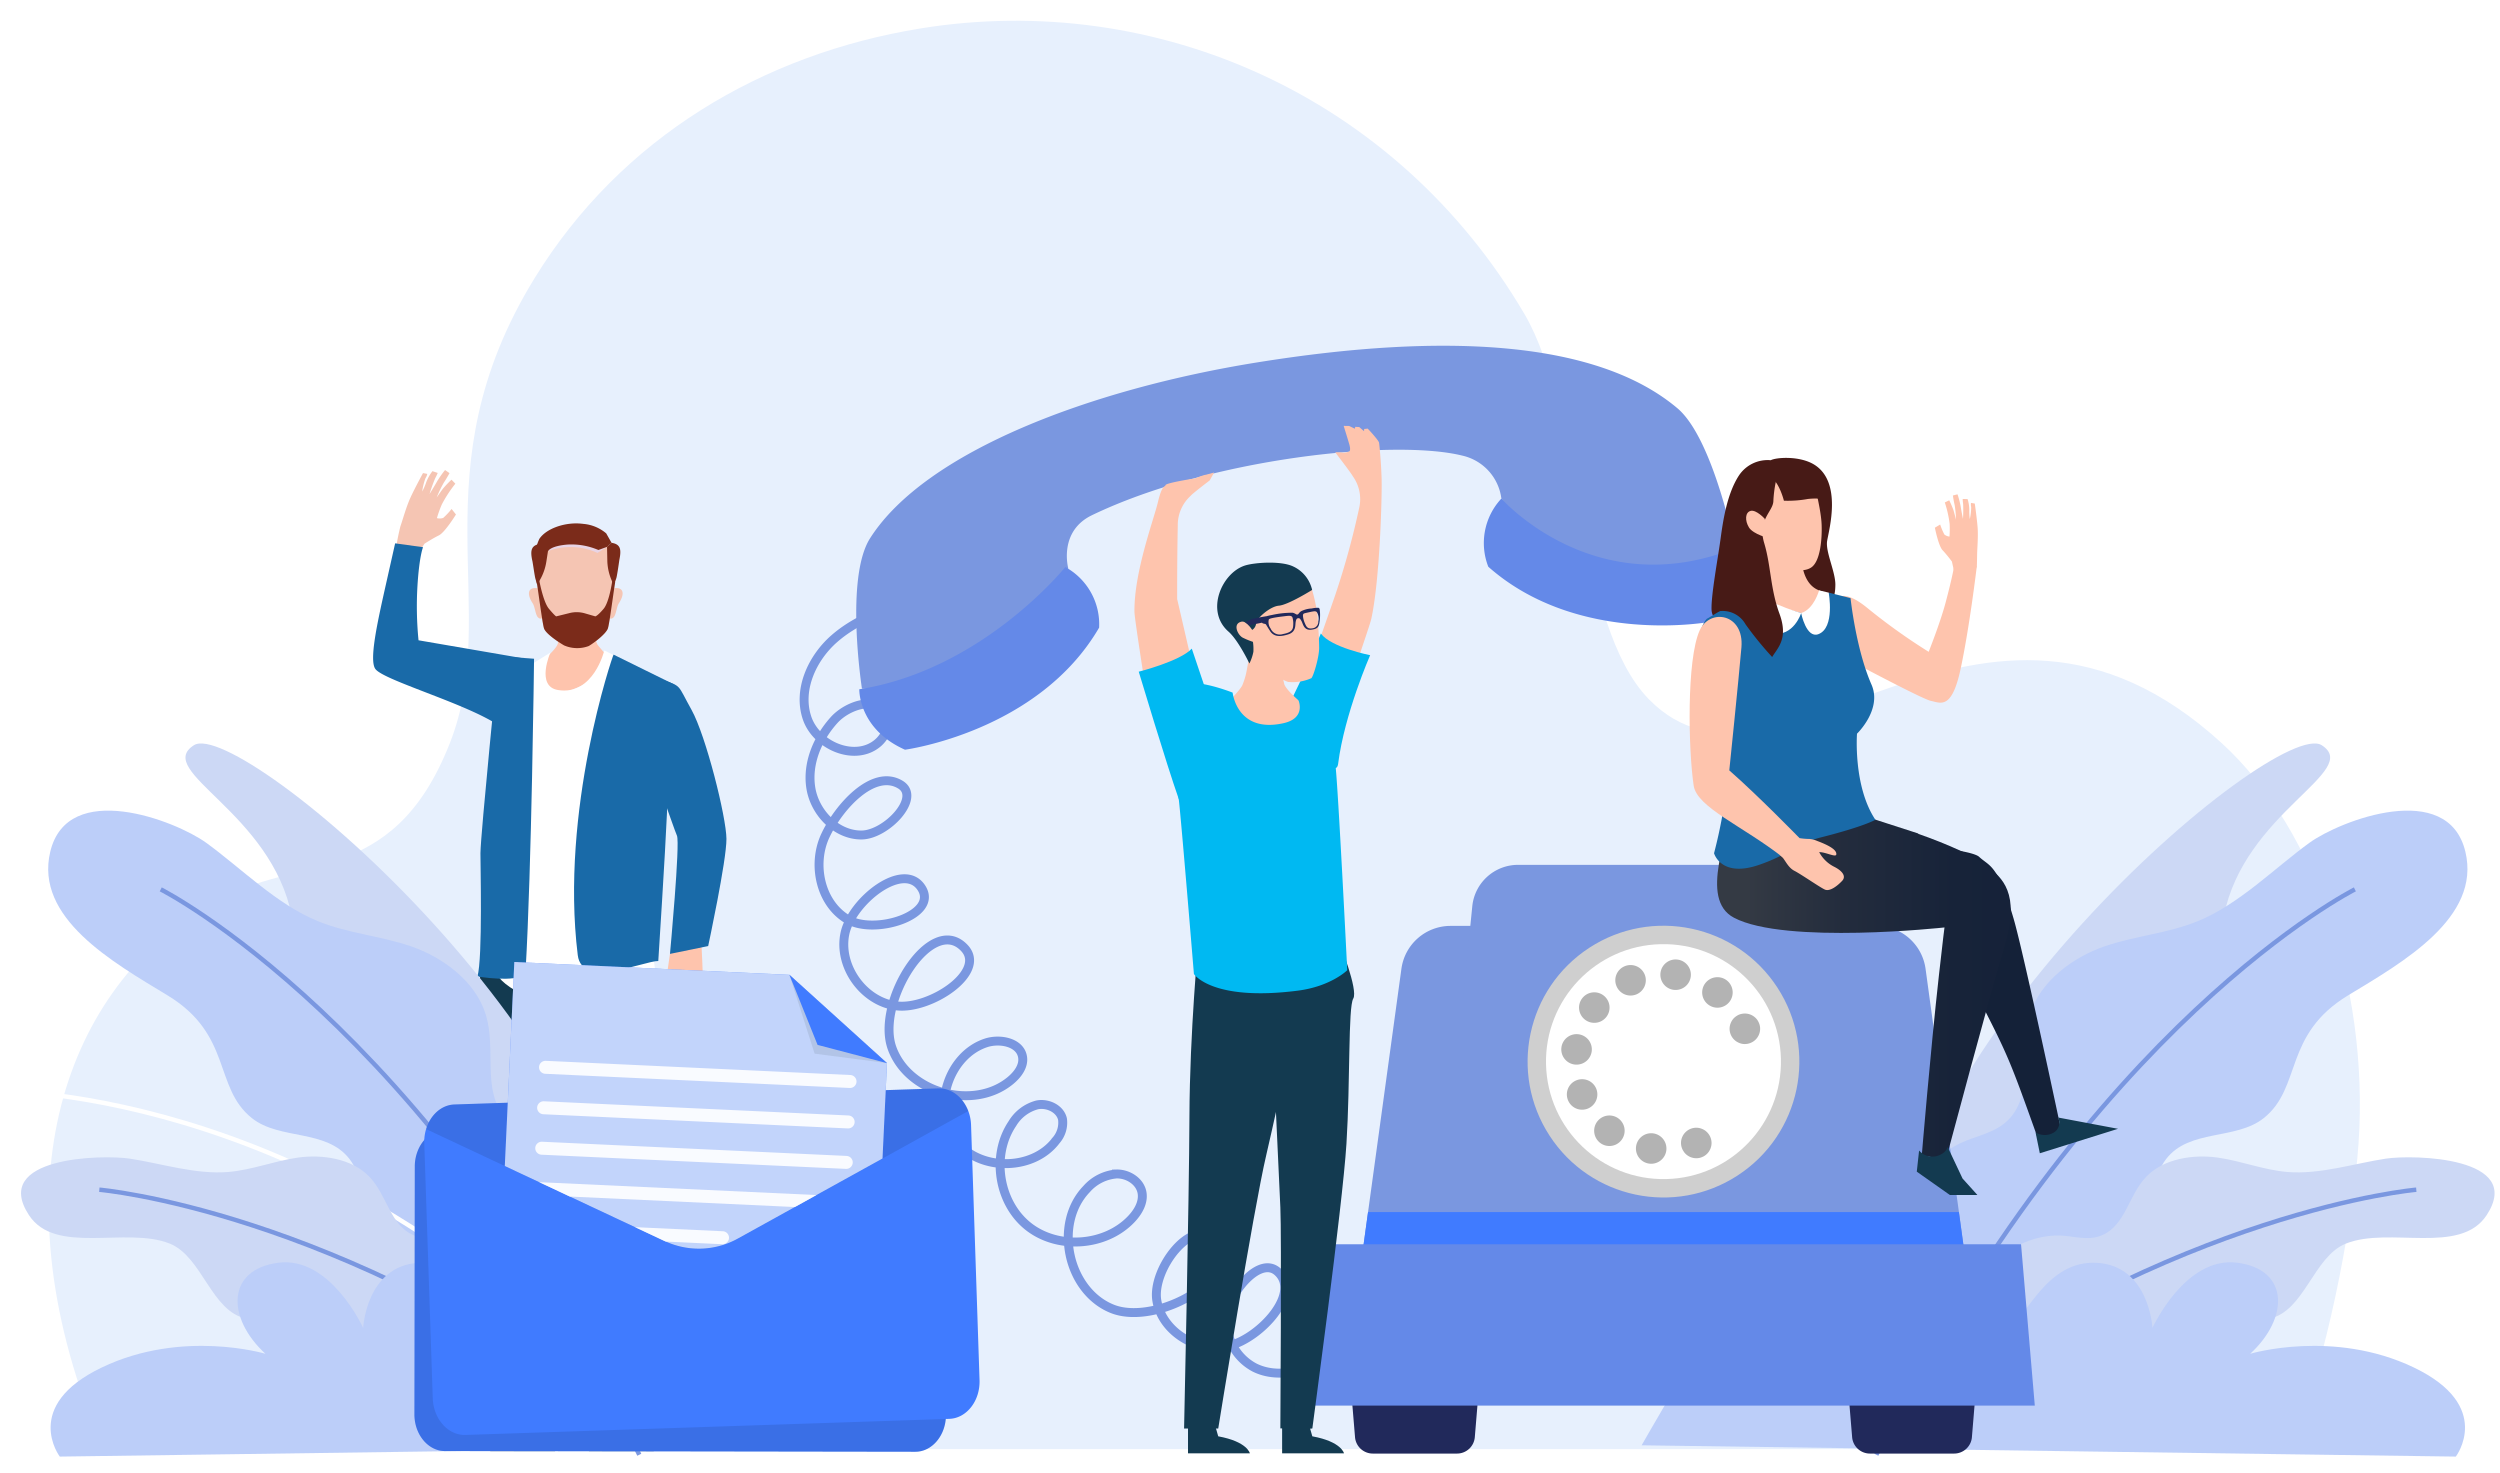 <svg xmlns="http://www.w3.org/2000/svg" xmlns:xlink="http://www.w3.org/1999/xlink" width="560" height="330" viewBox="0 0 560 330">
  <rect x="0" y="0" width="560" height="330" fill="#333333" stroke="none"/>
  <defs>
    <linearGradient id="linear-gradient" x1="-0.692" y1="0.5" x2="0.308" y2="0.5" gradientUnits="objectBoundingBox">
      <stop offset="0" stop-color="#343a44"/>
      <stop offset="0.301" stop-color="#232c3d"/>
      <stop offset="0.639" stop-color="#172339"/>
      <stop offset="1" stop-color="#142138"/>
    </linearGradient>
    <linearGradient id="linear-gradient-2" x1="0.15" y1="0.5" x2="1.15" y2="0.5" xlink:href="#linear-gradient"/>
    <clipPath id="clip-Contact_us">
      <rect width="560" height="330"/>
    </clipPath>
  </defs>
  <g id="Contact_us" data-name="Contact us" clip-path="url(#clip-Contact_us)">
    <rect width="560" height="330" fill="#fff"/>
    <g id="OBJECTS" transform="translate(-93.251 -54)">
      <g id="Group_37" data-name="Group 37">
        <g id="Group_36" data-name="Group 36">
          <path id="Path_1" data-name="Path 1" d="M138.358,257.536C107.59,276.885,91.473,320.487,116.381,378.6H606.436c8.316-21.052,13.3-48.709,14.858-65.17,3.41-35.915-8.8-73.22-30.321-92.915-54.46-49.842-99.739,19.39-128.368-9.878-16.525-16.894-14.959-64.312-27.89-86.323-28.542-48.587-82.283-72.54-135.265-63.943-35.258,5.722-67.059,24.383-86.458,55.95-26.571,43.237-7.23,74.213-18.958,104.1C180.958,253.728,158.914,244.61,138.358,257.536Z" fill="#e7f0fd"/>
          <g id="Group_8" data-name="Group 8">
            <g id="Group_2" data-name="Group 2">
              <path id="Path_2" data-name="Path 2" d="M181.944,181.311c-.069.279,4.477-2.544,4.477-2.544l1.92-2.978s1.879-1.213,3.224-1.867,3.821-4.679,3.821-4.679l-.979-1.229a16.815,16.815,0,0,1-1.876,2,2.4,2.4,0,0,1-1.41.046,25.287,25.287,0,0,1,1.084-3.037,28.3,28.3,0,0,1,3.047-4.674l-.862-.9a24.733,24.733,0,0,0-1.876,1.964c-.5.657-1.451,2.037-1.451,2.037a27.2,27.2,0,0,1,1.6-3.336c.614-.907,1.28-2.135,1.28-2.135l-1-.692a22.5,22.5,0,0,0-1.766,2.516c-.6,1.077-1.711,2.864-1.711,2.864a35.453,35.453,0,0,1,1.263-3.532,12.6,12.6,0,0,0,.574-1.195l-1.182-.4a9.493,9.493,0,0,0-1.4,2.5,13.231,13.231,0,0,1-.9,2.063,14.194,14.194,0,0,1,.74-2.994,2.6,2.6,0,0,0,.4-.958l-.958-.181s-1.841,3.389-2.806,5.49-1.722,4.94-2.268,6.477a59.393,59.393,0,0,0-1.254,6.77Z" fill="#f5c5b3"/>
              <path id="Path_3" data-name="Path 3" d="M210.294,201.437,187,197.425a77.655,77.655,0,0,1-.253-11.938c.411-6.973,1.265-8.914,1.265-8.914l-6.251-.865s-1.234,5.49-2.119,9.436c-1.963,8.75-3.757,16.946-2.259,18.773,2.176,2.651,21.561,8.047,28.194,13.022C209.568,219.932,209.335,210.347,210.294,201.437Z" fill="#196aa8"/>
            </g>
            <path id="Path_4" data-name="Path 4" d="M243.324,267.673l-1.178,8.057,2.435,5.522,1.779-2.4.41-4.5,2.629.4,1.291-1.619-.112-3.374-.433-9.181Z" fill="#fec4ad"/>
            <path id="Path_5" data-name="Path 5" d="M241.69,206.258c-1.795-.663-7.652-.23-7.652-.23s-.553,6.254,1.826,11.084,8.277,22.426,9.024,24.078-1.564,26.483-1.564,26.483l8.557-1.754s4.124-19.15,4.092-24.018-4.586-23.088-7.823-28.9S246.046,207.867,241.69,206.258Z" fill="#196aa8"/>
            <path id="Path_6" data-name="Path 6" d="M227.592,188.346s-1.883,8.257-.41,10.177c.863,1.126,4.522,5.136,4.522,5.136s-12.122,6.4-15.685,6.4-2.315-7.148-2.315-7.148,3.886-3.072,4.465-4.624a34.875,34.875,0,0,0,.9-6.045Z" fill="#fec4ad"/>
            <g id="Group_6" data-name="Group 6">
              <g id="Group_3" data-name="Group 3">
                <path id="Path_7" data-name="Path 7" d="M229.01,188.653s-.138-3.007,2.381-2.93c1.608.049,1.733,1.523.48,3.425-.528.8-.581,2.611-1.236,3.193-.8.708-1.462-.384-1.7-.882A5.991,5.991,0,0,1,229.01,188.653Z" fill="#f5c5b3"/>
              </g>
              <g id="Group_4" data-name="Group 4">
                <path id="Path_8" data-name="Path 8" d="M215.438,188.653s.139-3.007-2.381-2.93c-1.608.049-1.733,1.523-.48,3.425.528.8.581,2.611,1.236,3.193.8.708,1.462-.384,1.7-.882A5.991,5.991,0,0,0,215.438,188.653Z" fill="#f5c5b3"/>
              </g>
              <path id="Path_9" data-name="Path 9" d="M231.564,181.293a28.578,28.578,0,0,1-.509,3.059c-.06.349-.125.748-.191,1.211-.521,3.609-1.181,8.517-1.466,9.249-.471,1.214-3.049,3.181-4.273,3.9a7.351,7.351,0,0,1-5.528-.147c-1.225-.72-3.994-2.539-4.465-3.753-.289-.746-.973-5.795-1.5-9.465-.06-.418-.118-.779-.174-1.1a27.634,27.634,0,0,1-.5-2.956c-.187-3.049,3.245-7.484,9.3-7.484C229.428,173.809,231.753,178.244,231.564,181.293Z" fill="#f5c5b3"/>
              <path id="Path_10" data-name="Path 10" d="M216,177.45a14.484,14.484,0,0,1,11.092.406l2.137-1.361a17.528,17.528,0,0,0-7.592-1.6C217.158,174.931,216,177.45,216,177.45Z" fill="#e8d4e5" style="mix-blend-mode: multiply;isolation: isolate"/>
              <g id="Group_5" data-name="Group 5">
                <path id="Path_11" data-name="Path 11" d="M231.055,184.352c-.059.349-.125.748-.191,1.211-.521,3.609-1.181,8.517-1.466,9.249-.47,1.214-3.049,3.181-4.273,3.9a7.351,7.351,0,0,1-5.528-.147c-1.225-.72-3.995-2.539-4.465-3.753-.289-.746-.973-5.795-1.5-9.465-.06-.418-.117-.779-.173-1.1l.494-.738s.892,5.233,2.258,6.858,1.625,1.7,1.625,1.7l2.794-.69.223-.056a6.563,6.563,0,0,1,3.259.026c.059.014.117.03.177.048l.2.06,2.116.612s.493-.076,1.859-1.7,2.024-6.858,2.024-6.858Z" fill="#7b2b1a"/>
              </g>
              <path id="Path_12" data-name="Path 12" d="M232,179.341c-.02.1-.512,3.665-.713,4.229-.31.864-.547,1.488-.547,1.488l-.367-.8a11.863,11.863,0,0,1-1.083-4.709l-.065-3.057,1.017-.9C232.249,175.9,232.464,177.056,232,179.341Z" fill="#7b2b1a"/>
              <path id="Path_13" data-name="Path 13" d="M216.121,176.653l0,.014-.488,3.145a11.882,11.882,0,0,1-1.462,4.139l-.042.072-.555.957s-.163-.556-.39-1.346c-.168-.582-.582-3.563-.682-3.984-.032-.132-.06-.259-.084-.383-.427-2.237-.01-3.174,1.974-3.472Z" fill="#7b2b1a"/>
              <path id="Path_14" data-name="Path 14" d="M230.245,175.6l-1.017.9-1.937.7a15.374,15.374,0,0,0-6.824-1.226c-3.882.3-4.412,1.416-4.468,1.485l0,0-.4-.087-1.907-.417-.389-.086a12.082,12.082,0,0,1,.76-2.157c1.528-2.3,5.682-3.791,9.456-3.408.128.012.254.026.379.044a9.1,9.1,0,0,1,5.143,2.126Z" fill="#7b2b1a"/>
            </g>
            <path id="Path_15" data-name="Path 15" d="M239.694,371.488v7.561H225.163s.546-2.737,7.437-4l1.014-3.561Z" fill="#133a50"/>
            <path id="Path_16" data-name="Path 16" d="M217.593,371.488v7.561H203.062s.546-2.737,7.437-4l1.013-3.561Z" fill="#133a50"/>
            <path id="Path_17" data-name="Path 17" d="M237.252,258.934s2.034,24.355,2.1,44.215,1.254,70.07,1.254,70.07h-8.02S224.322,325,221.315,312.228s-10.822-53.054-10.822-53.054Z" fill="#133a50"/>
            <path id="Path_18" data-name="Path 18" d="M219.812,285.088s-1.5,30.261-1.8,36.219,0,51.883,0,51.883-7.515.2-7.515,0-7.086-48.906-8-63.587-.38-32.086-1.6-34.117,3.29-16.454,3.29-16.454l10.638,2.837Z" fill="#133a50"/>
            <path id="Path_19" data-name="Path 19" d="M216.541,200.169s-3.334,7.558,1.682,8.393c7.972,1.327,10.4-8.873,10.4-8.873l8.79,4.526s-.161,54.719,3.294,71.423c2.005,9.7-31.375,5.076-36.272-3.533-4.238-7.451,8.005-69.368,8.005-69.368Z" fill="#fff"/>
            <path id="Path_20" data-name="Path 20" d="M230.689,200.635c-.242.335-12.03,34.844-8.02,67.32.935,7.574,14.744,1.308,18.038,1.308,0,0,1.566-24.239,1.95-33.253s-3.913-11.977-3.529-16.388,5.178-12.274,5.178-12.274Z" fill="#196aa8"/>
            <g id="Group_7" data-name="Group 7">
              <path id="Path_21" data-name="Path 21" d="M210.98,271.394c1.348-22.578,1.9-69.838,1.9-69.838l-7.966-.592s-3.985,39.638-4.043,44.145c-.024,1.791.536,23.559-.674,27.633C202.884,273.145,210.818,274.114,210.98,271.394Z" fill="#196aa8"/>
            </g>
          </g>
          <path id="Path_22" data-name="Path 22" d="M297.745,188.343c-6.254,2.145-12.683,4.389-17.649,8.754s-8.166,11.426-6.074,17.7,10.809,9.923,15.848,5.644c1.811-1.537,2.929-4.177,1.957-6.344-1.923-4.285-8.62-2.276-11.76,1.218-3.724,4.143-6.092,9.809-5.17,15.3s5.72,10.431,11.291,10.426,13.509-8.409,8.74-11.289c-6.055-3.657-13.838,5.052-16.816,11.469s-1.118,15.1,4.969,18.71,20.368-.954,16.627-6.958c-3.954-6.346-15.637,2.8-17.19,10.118s4.173,15.328,11.6,16.23,20.281-7.551,15.143-12.983c-7.425-7.849-19.8,12.137-16.229,22.334s18.337,14.254,26.62,7.317c1.551-1.3,2.951-3.157,2.663-5.161-.479-3.337-5.047-4.277-8.245-3.208-8.343,2.787-12.111,14.462-6.972,21.6s17.408,7.269,22.7.241a6.034,6.034,0,0,0,1.457-4.762c-.523-2.335-3.29-3.654-5.642-3.212a9.2,9.2,0,0,0-5.592,4.2c-4.759,7.05-3.153,17.642,3.483,22.963s17.324,4.59,23.172-1.587c1.524-1.61,2.785-3.763,2.381-5.943-.466-2.521-3.156-4.21-5.719-4.149a9.981,9.981,0,0,0-6.69,3.376c-7.469,7.756-4.277,22.767,5.7,26.813s29.771-7.1,22.765-15.272c-4.679-5.461-13.911,6.35-12.73,13.444s9.34,11.928,16.3,10.1,16.114-11.8,10.741-16.581c-3.8-3.382-9.954,3.768-11.128,8.719a11.687,11.687,0,0,0,6.027,12.788c4.916,2.418,10.935.962,15.663-1.8s8.65-6.718,13.2-9.765a41.306,41.306,0,0,1,31.549-5.912" fill="none" stroke="#7a97e0" stroke-miterlimit="10" stroke-width="2"/>
          <g id="Group_13" data-name="Group 13">
            <path id="Path_23" data-name="Path 23" d="M613.307,220.925c-10.129-6.465-100.42,69.652-97.111,129.788,0,0,17.577-23.737,32.9-35.306s16.816-23.679,16.786-35.672,22.883-7.04,25.464-20.343C595.91,235.852,622.423,226.744,613.307,220.925Z" fill="#ccd8f5"/>
            <g id="Group_10" data-name="Group 10">
              <g id="Group_9" data-name="Group 9">
                <path id="Path_24" data-name="Path 24" d="M619.239,276.952c-14.587,8.836-10.293,20.613-18.894,27.493-6.254,5-16.692,2.385-21.895,9.2-5.864,7.679.8,18.246,1.3,27.5.681,12.782-10.719,22.366-22.3,26.249-13.452,4.508-30.863,3.1-38.227-10.278-8.692-15.788-2.185-39.591,13.064-47.007,3.7-1.8,8.408-2.29,11.434-5.936,5.108-6.155,1.829-15.008,4.2-22.836,2.3-7.629,9.849-13,16.8-15.374s14.028-2.86,20.819-5.618c9.248-3.756,17.347-12.01,25.047-17.577,6.869-4.966,30.984-14.285,34.906,2C649.053,259.6,631.492,269.531,619.239,276.952Z" fill="#bccef9"/>
              </g>
              <path id="Path_25" data-name="Path 25" d="M620.743,253.219S561.12,283.182,513.549,379.864" fill="none" stroke="#7a97e0" stroke-miterlimit="10" stroke-width="1"/>
            </g>
            <g id="Group_12" data-name="Group 12">
              <g id="Group_11" data-name="Group 11">
                <path id="Path_27" data-name="Path 27" d="M618.732,332.564c-7.306,2.923-9.288,15.241-17.156,16.8-5.723,1.137-11.831-3.931-17.422-1.3-6.3,2.963-5.193,11.849-7.77,17.886-3.558,8.34-14.134,10.707-23.044,9.393-10.345-1.525-21.461-8.1-22.152-19-.815-12.861,10.974-25.854,23.425-25.589,3.023.064,6.3,1.289,9.452-.04,5.323-2.242,5.925-8.934,9.952-13.133,3.925-4.093,10.617-5.041,15.977-4.283s10.21,2.759,15.584,3.223c7.318.632,15.285-1.968,22.143-2.991,6.119-.913,31.112-.431,22.546,12.657C644.335,335.256,628.469,328.667,618.732,332.564Z" fill="#ccd8f5"/>
              </g>
              <path id="Path_28" data-name="Path 28" d="M634.5,320.494s-53.254,4.533-115.175,50.411" fill="none" stroke="#7a97e0" stroke-miterlimit="10" stroke-width="1"/>
            </g>
            <path id="Path_29" data-name="Path 29" d="M460.974,377.748s12.118-21.216,14.094-23.4c12.465-13.8,29-13.95,45.835-10.466,4.871,1.009,17.766,7.783,22.445,6.847,3.645-.73,8.019-14.581,19.684-13.852S575.4,351.455,575.4,351.455s7.316-16.1,18.981-14.609,11.665,12.35,2.916,20.4c0,0,18.591-5.577,36.634,3.062s9.425,19.969,9.425,19.969Z" fill="#bccef9"/>
          </g>
          <g id="Group_18" data-name="Group 18">
            <path id="Path_30" data-name="Path 30" d="M136.693,220.925c10.129-6.465,100.42,69.652,97.111,129.788,0,0-17.578-23.737-32.9-35.306s-16.816-23.679-16.786-35.672-22.883-7.04-25.464-20.343C154.09,235.852,127.577,226.744,136.693,220.925Z" fill="#ccd8f5"/>
            <g id="Group_15" data-name="Group 15">
              <g id="Group_14" data-name="Group 14">
                <path id="Path_31" data-name="Path 31" d="M130.761,276.952c14.587,8.836,10.293,20.613,18.894,27.493,6.254,5,16.692,2.385,21.9,9.2,5.864,7.679-.8,18.246-1.3,27.5-.681,12.782,10.719,22.366,22.3,26.249,13.452,4.508,30.863,3.1,38.227-10.278,8.692-15.788,2.185-39.591-13.064-47.007-3.7-1.8-8.408-2.29-11.434-5.936-5.108-6.155-1.829-15.008-4.2-22.836-2.3-7.629-9.849-13-16.8-15.374s-14.028-2.86-20.819-5.618c-9.248-3.756-17.347-12.01-25.047-17.577-6.869-4.966-30.984-14.285-34.906,2C100.947,259.6,118.508,269.531,130.761,276.952Z" fill="#bccef9"/>
              </g>
              <path id="Path_32" data-name="Path 32" d="M129.257,253.219s59.623,29.963,107.194,126.645" fill="none" stroke="#7a97e0" stroke-miterlimit="10" stroke-width="1"/>
            </g>
            <path id="Path_33" data-name="Path 33" d="M93.251,298.379s76.664-.858,140.367,72.215" fill="none" stroke="#fff" stroke-miterlimit="10" stroke-width="1"/>
            <g id="Group_17" data-name="Group 17">
              <g id="Group_16" data-name="Group 16">
                <path id="Path_34" data-name="Path 34" d="M131.268,332.564c7.306,2.923,9.288,15.241,17.156,16.8,5.723,1.137,11.831-3.931,17.422-1.3,6.3,2.963,5.193,11.849,7.769,17.886,3.559,8.34,14.135,10.707,23.045,9.393,10.345-1.525,21.461-8.1,22.152-19,.815-12.861-10.974-25.854-23.425-25.589-3.023.064-6.3,1.289-9.452-.04-5.324-2.242-5.925-8.934-9.952-13.133-3.925-4.093-10.617-5.041-15.977-4.283s-10.21,2.759-15.584,3.223c-7.318.632-15.285-1.968-22.143-2.991-6.119-.913-31.112-.431-22.546,12.657C105.665,335.256,121.531,328.667,131.268,332.564Z" fill="#ccd8f5"/>
              </g>
              <path id="Path_35" data-name="Path 35" d="M115.5,320.494s53.254,4.533,115.175,50.411" fill="none" stroke="#7a97e0" stroke-miterlimit="10" stroke-width="1"/>
            </g>
            <path id="Path_36" data-name="Path 36" d="M289.026,377.748s-12.119-21.216-14.1-23.4c-12.464-13.8-29-13.95-45.834-10.466-4.871,1.009-17.766,7.783-22.445,6.847-3.645-.73-8.019-14.581-19.684-13.852S174.6,351.455,174.6,351.455s-7.317-16.1-18.981-14.609-11.665,12.35-2.916,20.4c0,0-18.591-5.577-36.634,3.062s-9.425,19.969-9.425,19.969Z" fill="#bccef9"/>
          </g>
          <g id="Group_25" data-name="Group 25">
            <g id="Group_19" data-name="Group 19">
              <path id="Path_37" data-name="Path 37" d="M419.623,379.6H400.764a4,4,0,0,1-3.987-3.67l-1.235-14.889h29.3l-1.235,14.889A4,4,0,0,1,419.623,379.6Z" fill="#21295b"/>
              <path id="Path_38" data-name="Path 38" d="M530.975,379.6H512.117a4,4,0,0,1-3.987-3.67l-1.236-14.889h29.3l-1.235,14.889A4,4,0,0,1,530.975,379.6Z" fill="#21295b"/>
            </g>
            <path id="Path_39" data-name="Path 39" d="M534.244,341.5H397.5l9.669-70.5a11.108,11.108,0,0,1,11.005-9.6h95.4a11.107,11.107,0,0,1,11,9.6Z" fill="#7a97e0"/>
            <path id="Path_40" data-name="Path 40" d="M515.789,327.827H415.951L423.043,257a10.3,10.3,0,0,1,10.248-9.273h65.158A10.3,10.3,0,0,1,508.7,257Z" fill="#7a97e0"/>
            <path id="Path_41" data-name="Path 41" d="M399.691,325.5l-2.2,16H534.244l-2.2-16Z" fill="#407bff" style="mix-blend-mode: multiply;isolation: isolate"/>
            <path id="Path_42" data-name="Path 42" d="M549.045,368.851H382.695l3.079-36.141H545.965Z" fill="#6489e8"/>
            <g id="Group_24" data-name="Group 24">
              <circle id="Ellipse_1" data-name="Ellipse 1" cx="30.435" cy="30.435" r="30.435" transform="translate(423.759 282.902) rotate(-33.065)" fill="#cfcfcf" style="mix-blend-mode: multiply;isolation: isolate"/>
              <circle id="Ellipse_2" data-name="Ellipse 2" cx="26.316" cy="26.316" r="26.316" transform="translate(438.946 266.109) rotate(-1.34)" fill="#fff"/>
              <g id="Group_23" data-name="Group 23">
                <g id="Group_20" data-name="Group 20">
                  <path id="Path_43" data-name="Path 43" d="M473.225,313.445a3.437,3.437,0,0,1-2.421-1,2.773,2.773,0,0,1-.42-.527,3.371,3.371,0,0,1-.322-.586,4.786,4.786,0,0,1-.2-.634,3.949,3.949,0,0,1-.068-.674,3.427,3.427,0,0,1,4.089-3.348,3.669,3.669,0,0,1,.635.2,3.821,3.821,0,0,1,.6.312,3.568,3.568,0,0,1,.516.43,3.435,3.435,0,0,1,1.006,2.41,3.951,3.951,0,0,1-.069.674,4.641,4.641,0,0,1-.194.634,4.258,4.258,0,0,1-.313.586,3.23,3.23,0,0,1-.43.527,3.568,3.568,0,0,1-.516.42,2.684,2.684,0,0,1-.6.312,3.025,3.025,0,0,1-.635.2A3.178,3.178,0,0,1,473.225,313.445Z" fill="#b3b3b3"/>
                </g>
                <g id="Group_21" data-name="Group 21">
                  <path id="Path_44" data-name="Path 44" d="M462.634,314.645h0a3.416,3.416,0,0,1-2.9-3.865h0a3.417,3.417,0,0,1,3.865-2.9h0a3.428,3.428,0,0,1,2.9,3.866h0a3.422,3.422,0,0,1-3.388,2.937h0A2.647,2.647,0,0,1,462.634,314.645Zm-10.981-4.665h0a3.427,3.427,0,0,1-.586-4.8h0a3.415,3.415,0,0,1,4.793-.585h0a3.415,3.415,0,0,1,.586,4.792h0a3.4,3.4,0,0,1-2.7,1.318h0A3.4,3.4,0,0,1,451.653,309.98Zm-7.174-9.547a3.4,3.4,0,0,1,1.884-4.441h0a3.419,3.419,0,0,1,4.451,1.884h0a3.432,3.432,0,0,1-1.894,4.451h0a3.457,3.457,0,0,1-1.279.244h0A3.391,3.391,0,0,1,444.479,300.433Zm1.445-7.984a3.422,3.422,0,0,1-2.909-3.865h0a3.419,3.419,0,0,1,3.865-2.9h0a3.419,3.419,0,0,1,2.909,3.855h0a3.422,3.422,0,0,1-3.387,2.938h0A3.835,3.835,0,0,1,445.924,292.449Zm2.352-10.054a3.416,3.416,0,0,1-.6-4.792h0a3.409,3.409,0,0,1,4.793-.6h0a3.408,3.408,0,0,1,.6,4.793h0a3.394,3.394,0,0,1-2.694,1.318h0A3.4,3.4,0,0,1,448.276,282.395ZM475.86,279a3.409,3.409,0,0,1-.6-4.792h0a3.417,3.417,0,0,1,4.793-.6h0a3.428,3.428,0,0,1,.6,4.8h0a3.428,3.428,0,0,1-2.7,1.318h0A3.437,3.437,0,0,1,475.86,279Zm-20.527-4.138a3.4,3.4,0,0,1,1.883-4.441h0a3.418,3.418,0,0,1,4.452,1.884h0a3.423,3.423,0,0,1-1.894,4.451h0A3.421,3.421,0,0,1,458.5,277h0A3.4,3.4,0,0,1,455.333,274.86Zm12.777.859a3.416,3.416,0,0,1-2.9-3.865h0a3.407,3.407,0,0,1,3.856-2.9h0a3.407,3.407,0,0,1,2.908,3.856h0a3.419,3.419,0,0,1-3.377,2.938h0A3.99,3.99,0,0,1,468.11,275.719Z" fill="#b3b3b3"/>
                </g>
                <g id="Group_22" data-name="Group 22">
                  <path id="Path_45" data-name="Path 45" d="M484.1,287.871a3.726,3.726,0,0,1-.663-.068,3.517,3.517,0,0,1-.645-.2,4.1,4.1,0,0,1-.585-.313,3.723,3.723,0,0,1-.527-.429,3.429,3.429,0,0,1-1-2.411,3.212,3.212,0,0,1,.068-.674,2.975,2.975,0,0,1,.2-.634,3.372,3.372,0,0,1,.312-.6,3.521,3.521,0,0,1,.42-.518,3.958,3.958,0,0,1,1.112-.742,3.5,3.5,0,0,1,.645-.185,3.436,3.436,0,0,1,3.074.927,3.028,3.028,0,0,1,.429.518,3.445,3.445,0,0,1,.313.6,3.034,3.034,0,0,1,.2.634,3.21,3.21,0,0,1,.067.674,3.431,3.431,0,0,1-3.416,3.416Z" fill="#b3b3b3"/>
                </g>
              </g>
            </g>
          </g>
          <g id="Group_26" data-name="Group 26">
            <path id="Path_46" data-name="Path 46" d="M426.628,180.948a14.6,14.6,0,0,1,2.931-15.266s24.748,16.035,52.409,11.511c0,0,3.033,8.342-5.47,16.068C476.5,193.261,446.889,198.875,426.628,180.948Z" fill="#6489e8"/>
            <path id="Path_47" data-name="Path 47" d="M468.992,145.451c-17.808-15.017-51.543-17.128-94.244-10.253-36.717,5.911-74.113,19.78-86.595,39.369-5.685,8.922-1.824,33.7-1.824,33.7,33.824,2.113,46.213-26.966,46.213-26.966s-2.262-8.251,5.316-11.9c26.516-12.76,67.627-17.119,82.92-13.351a11.329,11.329,0,0,1,8.781,9.628S450.45,189.4,481.9,176.78C481.9,176.78,477.079,152.271,468.992,145.451Z" fill="#7a97e0"/>
            <path id="Path_48" data-name="Path 48" d="M339.453,194.593a14.6,14.6,0,0,0-7.575-13.574s-18.465,22.992-46.147,27.379c0,0-.262,8.872,10.237,13.538C295.968,221.936,325.842,217.974,339.453,194.593Z" fill="#6489e8"/>
          </g>
          <g id="Group_31" data-name="Group 31">
            <g id="Group_29" data-name="Group 29">
              <path id="Path_53" data-name="Path 53" d="M395.473,207.44s4.619-13.33,4.943-14.8c1.914-8.662,2.434-27.441,2.314-31.435s-.492-7.5-.57-8.037-2.557-3.205-2.566-3.167a5.415,5.415,0,0,1-.77.082l-.029.5-1.071-.922-.892-.05-.1.418-1.273-.611-1.227-.022s.792,2.535,1.243,4.076-.02,1.669-.02,1.669a3.359,3.359,0,0,1-1.375.255,9.573,9.573,0,0,0-1.743-.075s3.73,4.852,3.9,5.3a8.782,8.782,0,0,1,1.5,7.019,179.1,179.1,0,0,1-5.313,19.408c.116-.272-5.019,14.387-5.019,14.387Z" fill="#fec4ad"/>
              <path id="Path_54" data-name="Path 54" d="M392.991,225.084c1.43-11.219,7.171-24.32,7.171-24.32s-8.773-1.737-11.04-4.857c0,0-3.023,7.384-4.763,11.056-1.924,4.065-4.623,8.49-1.231,10.9C386.4,220.2,392.493,228.992,392.991,225.084Z" fill="#00b9f2"/>
            </g>
            <path id="Path_55" data-name="Path 55" d="M359.364,372.337v7.212h13.861s-.521-2.61-7.094-3.815l-.967-3.4Z" fill="#133a50"/>
            <path id="Path_56" data-name="Path 56" d="M380.446,372.337v7.212h13.862s-.521-2.61-7.1-3.815l-.966-3.4Z" fill="#133a50"/>
            <path id="Path_57" data-name="Path 57" d="M361.693,264.971s-1.94,20.154-2.008,39.1-1.2,69.918-1.2,69.918h7.651s7.888-49.078,10.756-61.257S387.219,265.2,387.219,265.2Z" fill="#133a50"/>
            <path id="Path_58" data-name="Path 58" d="M373.455,198.129s-.495,3.856-.9,5.819a15.708,15.708,0,0,1-1.044,3.6c-.663,1.329-4.733,5.375-4.733,5.375s12.685,6.7,16.414,6.7,2.422-7.48,2.422-7.48-4.067-3.214-4.672-4.838A36.493,36.493,0,0,1,380,200.97Z" fill="#fec4ad"/>
            <path id="Path_59" data-name="Path 59" d="M378.33,286.842s1.433,31.943,1.72,37.627,0,49.491,0,49.491,7.169.194,7.169,0,6.759-49.729,7.635-63.733.363-30.608,1.526-32.544-3.139-12.619-3.139-12.619l-10.147-.371Z" fill="#133a50"/>
            <path id="Path_60" data-name="Path 60" d="M369.361,209.148s-10.709-4.3-12.481-.77c-1.338,2.666-.187,19.8.408,24.591.518,4.165,3.4,39.207,3.4,39.207s4,6.2,23.267,3.733c7.429-.953,11.081-4.573,11.081-4.573s-2.083-41.813-2.656-46.008a90.511,90.511,0,0,0-2.556-10.742l-5.735-3.776s1.828,4.037-3.346,5.187C370.315,218.314,369.361,209.148,369.361,209.148Z" fill="#00b9f2"/>
            <path id="Path_61" data-name="Path 61" d="M383.593,183.55c1.214.487,3.337,1.582,3.574,2.6a40.252,40.252,0,0,1,1.21,5.732c.112,1.78.367,5.146.365,7.244s-1.27,6.342-1.748,6.791a10.433,10.433,0,0,1-5.193.838c-1.192-.34-8.182-3.956-8.62-8.383,0,0-1.24.652-3.518-3.042-.6-.963,1.456-8.12,1.731-9.4.669-3.1,8.314-.658,10.029-1.147A3.722,3.722,0,0,0,383.593,183.55Z" fill="#fec4ad"/>
            <path id="Path_62" data-name="Path 62" d="M387.167,186.145s-5.356,3.353-7.445,3.526-5.158,3.044-5.1,3.935a1.935,1.935,0,0,1-.881,1.5s-1.3-2.072-2.366-1.856c-2.111.427-.871,3.03.275,3.6a17.7,17.7,0,0,0,2.259.925,10.924,10.924,0,0,1,.1,2.232,10.243,10.243,0,0,1-.893,2.615s-2.472-5.205-4.689-7.147c-5.269-4.618-1.455-13.2,3.737-14.811,2.1-.651,7.852-1.083,10.655.173A7.634,7.634,0,0,1,387.167,186.145Z" fill="#133a50"/>
            <path id="Path_63" data-name="Path 63" d="M375.947,193.479c.078.21.626.248.728.293.219.1.124.129,1.088,1.6.712,1.088,1.9,1.44,4.132.7,1.7-.569,1.464-2.031,1.584-2.728s.268-.814.539-.861.419.017.769.631.513,2.2,2.29,1.931c1.225-.184,1.548-.522,1.714-1.491a10.09,10.09,0,0,0,.14-2.347c-.048-.642-.062-1.033-.388-1.067a5.964,5.964,0,0,0-1.459.16,5.891,5.891,0,0,0-2.4.624c-.575.416-.512.671-.814.728s-.362-.206-1.044-.4a20.666,20.666,0,0,0-4.568.486c-1.06.186-2.516.584-2.487.985A3,3,0,0,0,375.947,193.479Zm9.161-1.579c.054-.52.094-.463,1.4-.762s1.448-.242,1.712-.033a2.793,2.793,0,0,1,.325,2.115,1.449,1.449,0,0,1-1.265,1.518c-1.154.2-1.423-.369-1.75-1.169A4.977,4.977,0,0,1,385.108,191.9Zm-7.637.853c.177-.286,1.952-.528,3.286-.692s1.779-.22,2.007.25a4.943,4.943,0,0,1,.167,1.715c-.034.863-.2,1.619-2.283,1.994a2.235,2.235,0,0,1-2.784-1.24A2.432,2.432,0,0,1,377.471,192.753Zm-4.452,1.325,2.928-.6.989-1.445s-1.124.16-2.983.573a5.7,5.7,0,0,0-1.763.831A2.876,2.876,0,0,1,373.019,194.078Z" fill="#21295b"/>
            <g id="Group_30" data-name="Group 30">
              <path id="Path_64" data-name="Path 64" d="M349.929,208.665s-2.534-16.051-2.558-17.553c-.145-8.87,4.351-20.787,5.267-24.676s1.525-3.274,1.709-3.785,6.626-1.5,6.626-1.5a17.178,17.178,0,0,1,2.136-.763c.4-.04,2.1-.548,2.1-.548l-.989,1.777s-4.016,3.055-4.274,3.461a8.78,8.78,0,0,0-2.872,6.579c-.165,7.936-.14,16.534-.14,16.534-.059-.29,3.8,16.436,3.8,16.436Z" fill="#fec4ad"/>
              <path id="Path_65" data-name="Path 65" d="M357.288,232.969c-2.726-7.736-8.961-28.511-8.961-28.511s9.271-2.334,11.886-5.168c0,0,3.128,9.289,4.428,13.14,1.438,4.261,3.6,8.971-.047,10.973C361.07,225.336,358.6,236.684,357.288,232.969Z" fill="#00b9f2"/>
            </g>
          </g>
          <g id="Group_35" data-name="Group 35">
            <g id="Group_32" data-name="Group 32">
              <path id="Path_66" data-name="Path 66" d="M536.58,245.933c2.407,2.24,4.109,1.49,7.723,13.862,2.309,7.9,10.731,47.771,10.731,47.771L550,309.749c-6.8-19.056-6.794-19.037-14.743-34.5a68.78,68.78,0,0,1-5.466-14.891l-14.694-.882c-9.187-3.775-6.038-17.184-6.038-17.184S534.172,243.693,536.58,245.933Z" fill="url(#linear-gradient)"/>
              <path id="Path_67" data-name="Path 67" d="M480.917,234.081l13.258-8.491L507,235.553l15.975,5.16-.086.049c6.425,2.229,13.762,5.481,16.015,7.576,2.407,2.24,7.151,5.42,3.325,17.728-2.444,7.864-13.1,47.7-13.1,47.7l-5.4-.961s1.918-23.083,3.84-40.351c.931-8.371,1.247-10.706,1.247-10.706s-35.669,3.889-47.161-2.18C473.613,255.32,480.917,240.517,480.917,234.081Z" fill="url(#linear-gradient-2)"/>
              <path id="Path_68" data-name="Path 68" d="M529.507,310.881s-.157,1.45-2.48,2.1a3.953,3.953,0,0,1-3.9-1.265l-.515,4.737,7.419,5.23h6.163l-3.334-3.7Z" fill="#133a50"/>
              <path id="Path_69" data-name="Path 69" d="M554.238,304.318a2.546,2.546,0,0,1-.92,3.361,3.952,3.952,0,0,1-4.1-.016l.952,4.668,17.52-5.48Z" fill="#133a50"/>
            </g>
            <g id="Group_34" data-name="Group 34">
              <path id="Path_70" data-name="Path 70" d="M534.069,186.3a37.4,37.4,0,0,1-2.919-3.474l-.673-3.05s-1.18-1.578-2.092-2.531-1.722-5.038-1.722-5.038l1.186-.715a14.818,14.818,0,0,0,.936,2.23,2.119,2.119,0,0,0,1.15.47,22.237,22.237,0,0,0,.036-2.842,24.879,24.879,0,0,0-1.084-4.8l.989-.482a21.763,21.763,0,0,1,.948,2.2c.209.7.574,2.129.574,2.129a23.991,23.991,0,0,0-.3-3.249c-.23-.938-.4-2.157-.4-2.157l1.036-.266a19.856,19.856,0,0,1,.688,2.621c.166,1.074.535,2.891.535,2.891a31.433,31.433,0,0,0,.04-3.306,10.773,10.773,0,0,1-.108-1.163l1.1.028a8.38,8.38,0,0,1,.389,2.491,11.6,11.6,0,0,0,.111,1.98,12.509,12.509,0,0,0,.307-2.7,2.3,2.3,0,0,1-.041-.916l.848.144s.481,3.365.635,5.4-.093,4.61-.112,6.047-.055,2.56-.055,2.56Z" fill="#fec4ad"/>
              <path id="Path_71" data-name="Path 71" d="M511.6,190.239a133.466,133.466,0,0,0,13.674,9.768s2.544-6.38,3.756-10.9c1.448-5.4,1.873-7.884,1.873-7.884l5.158-.422s-1.634,13.8-3.664,23.166c-1.973,9.1-4.453,7.475-6.634,7.029s-22.71-11.477-22.71-11.477l2.2-11.722S506.715,186.224,511.6,190.239Z" fill="#fec4ad"/>
              <path id="Path_72" data-name="Path 72" d="M489.911,157.091c1.1-.626,6.4-1.062,9.719.983,6.35,3.91,3.3,14.623,2.9,17.09s1.88,6.913,1.843,9.86-.74,4.014-2.94,6.867a5.463,5.463,0,0,0-.82,2.278,21.027,21.027,0,0,1-2.955-8.707c-.52-5.069-1.6-3.887-4.132-9.454s-2.647-13.95-2.647-13.95Z" fill="#471a16"/>
              <path id="Path_73" data-name="Path 73" d="M495.192,160.723l-5.281-3.632a7.722,7.722,0,0,0-7.131,3.41c-2.619,4.013-3.532,9.824-4.121,14.19s-2.127,12.573-2.022,15.829,4.061,3.7,4.061,3.7l13.267-5.74a39.378,39.378,0,0,1-.123-14.411A71.507,71.507,0,0,0,495.192,160.723Z" fill="#471a16"/>
              <path id="Path_74" data-name="Path 74" d="M499.61,161.833c.276,1.651,1.555,6.5,1.683,9.612s-.243,8.236-2.3,9.651-5.93.285-8.762-.887-3.516-3.158-4.069-4.984-.358-6.675.289-10.15a6.188,6.188,0,0,1,5.409-5.354C494.414,159.243,499.61,161.833,499.61,161.833Z" fill="#fec4ad"/>
              <path id="Path_75" data-name="Path 75" d="M488.039,173.409s.724,7.732-.9,11.371c-1.122,2.511-5.668,3.576-5.668,3.576a25.635,25.635,0,0,0,4.391,13.669c4.562,6.714,18.828,9.2,18.828,9.2a62.25,62.25,0,0,0,4.259-11.886,13.868,13.868,0,0,0-2.513-11.135s-3.857-1.262-5.708-1.959c-4.5-1.693-3.969-8.838-3.969-8.838Z" fill="#fec4ad"/>
              <path id="Path_76" data-name="Path 76" d="M496.707,191.33s-9.223-2.343-11.994-4.142l-9.146,5.436s-5.373,5.128,3.8,18.6c0,0,3.48,12.274-2.169,33.9,0,0,1.527,5.57,10.094,2.6,7.374-2.552,7.54-4.547,14-6.186,9.538-2.419,12.047-3.907,12.047-3.907-5.01-7.528-4.119-19.286-4.119-19.286s5.68-5.437,3.245-10.993c-3.514-8.021-4.692-19.371-4.692-19.371l-4.9-1.241a36.893,36.893,0,0,1-3.911,4.165A2.1,2.1,0,0,1,496.707,191.33Z" fill="#196aa8"/>
              <path id="Path_77" data-name="Path 77" d="M500.726,186.243s-1.123,4.179-4.019,5.087c0,0,1.133,5.725,3.844,4.73,3.806-1.4,2.323-9.314,2.323-9.314Z" fill="#fff"/>
              <path id="Path_78" data-name="Path 78" d="M483.61,186.484s1.807,8.744,6.638,9.452,6.459-4.606,6.459-4.606-10.241-3-11.242-6.137Z" fill="#fff"/>
              <path id="Path_79" data-name="Path 79" d="M492.123,159.637c-.891.058-1.548,4.272-1.638,6.623s-3.61,4.206-2.057,9.379,1.344,10.167,3.426,15.835-.511,7.745-1.636,9.7a75.4,75.4,0,0,1-5.966-7.33,5.883,5.883,0,0,0-6.373-2.856s6.8-13.217,6.575-16.781-.859-9.006,1.978-12.259S492.123,159.637,492.123,159.637Z" fill="#471a16"/>
              <path id="Path_80" data-name="Path 80" d="M488.542,170.192s-1.892-2.072-3.141-1.756-1.328,2.189-.377,3.724,4.472,2.4,4.472,2.4Z" fill="#fec4ad"/>
              <path id="Path_81" data-name="Path 81" d="M492.847,166.158a25.066,25.066,0,0,0,5.37-.389c3.431-.377,4.877.5,4.877.5l-1.3-5.7s-4.005-2.226-6.842-2.206c-3.611.024-6.771,1.406-4.982,2.573C491.867,162.171,492.847,166.158,492.847,166.158Z" fill="#471a16"/>
              <g id="Group_33" data-name="Group 33">
                <path id="Path_82" data-name="Path 82" d="M483.331,199.016c-.613,7.157-2.718,27.551-2.718,27.551,6.512,5.7,15.731,15.172,15.731,15.172s-2.624,5.174-3.746,4.3c-8.973-7.014-19.229-11.166-19.962-16.049-1.2-8.02-1.617-28.2,1.336-34.764C476.249,190.164,483.98,191.424,483.331,199.016Z" fill="#fec4ad"/>
                <path id="Path_83" data-name="Path 83" d="M500.3,242.371c2.727,1.024,4.443,2.028,4.28,3.045-.112.7-2.439-.58-3.832-.535a7.732,7.732,0,0,0,3.314,3.252c1.8.887,2.809,2.118,1.845,3.16s-2.742,2.5-3.9,1.967-5.277-3.409-6.827-4.205-2.17-2.745-2.968-3.28,1.461-4.635,1.461-4.635c.429.119,2.677.6,2.677.6a14.3,14.3,0,0,0,2.229.186A5.44,5.44,0,0,1,500.3,242.371Z" fill="#fec4ad"/>
              </g>
            </g>
          </g>
          <g id="Group_63" data-name="Group 63" transform="matrix(0.996, 0.087, -0.087, 0.996, -20.462, 80.564)">
            <g id="Group_60" data-name="Group 60" transform="translate(226.274 198.088)">
              <path id="Path_160" data-name="Path 160" d="M344.965,220.724l4.749,55.338c.386,4.5-2.37,8.45-6.124,8.772l-105,9.012c-3.754.322-7.142-3.1-7.529-7.6l-4.749-55.338a9.428,9.428,0,0,1,.238-3.1c.755-3.089,3.029-5.428,5.885-5.673l105-9.011c2.85-.245,5.5,1.673,6.765,4.581A9.462,9.462,0,0,1,344.965,220.724Z" transform="translate(-226.274 -213.102)" fill="#407bff"/>
              <path id="Path_161" data-name="Path 161" d="M344.965,220.724l4.749,55.338c.386,4.5-2.37,8.45-6.124,8.772l-105,9.012c-3.754.322-7.142-3.1-7.529-7.6l-4.749-55.338a9.428,9.428,0,0,1,.238-3.1c.755-3.089,3.029-5.428,5.885-5.673l105-9.011c2.85-.245,5.5,1.673,6.765,4.581A9.462,9.462,0,0,1,344.965,220.724Z" transform="translate(-226.274 -213.102)" opacity="0.1"/>
            </g>
            <path id="Path_162" data-name="Path 162" d="M350.426,206.238l6.864,56.752c.559,4.618-2.134,8.776-5.985,9.243L243.619,285.257c-3.85.466-7.457-2.931-8.016-7.549l-6.865-56.752a9.721,9.721,0,0,1,.134-3.2c.666-3.2,2.922-5.692,5.851-6.046L342.41,198.688c2.922-.354,5.713,1.524,7.122,4.47A9.751,9.751,0,0,1,350.426,206.238Z" transform="translate(-0.76 -10.423)" fill="#407bff"/>
            <path id="Path_163" data-name="Path 163" d="M349.629,203.158l-48.844,32.89a18.042,18.042,0,0,1-16.544,2L228.97,217.76c.666-3.2,2.922-5.692,5.851-6.046l107.686-13.025C345.429,198.335,348.22,200.212,349.629,203.158Z" transform="translate(-0.856 -10.423)" opacity="0.1"/>
            <g id="Group_62" data-name="Group 62" transform="translate(244.541 165.82)">
              <path id="Path_164" data-name="Path 164" d="M339.052,205l-14.035,9.447-4.589,3.094-12,8.079a17.965,17.965,0,0,1-16.112,2.144c-.142-.037-.284-.089-.426-.142l-6.734-2.473-15.148-5.56-7.085-2.6-8.026-2.945-.575-14.191-1.278-31.53,61.648-2.5,23.5,17.808.246,6.053Z" transform="translate(-253.041 -165.82)" fill="#407bff"/>
              <path id="Path_165" data-name="Path 165" d="M339.052,205l-14.035,9.447-4.589,3.094-12,8.079a17.965,17.965,0,0,1-16.112,2.144c-.142-.037-.284-.089-.426-.142l-6.734-2.473-15.148-5.56-7.085-2.6-8.026-2.945-.575-14.191-1.278-31.53,61.648-2.5,23.5,17.808.246,6.053Z" transform="translate(-253.041 -165.82)" fill="#fafafa" opacity="0.7"/>
              <g id="Group_61" data-name="Group 61" transform="translate(7.563 21.175)" opacity="0.9">
                <path id="Path_166" data-name="Path 166" d="M333.879,199.752l-68.244,2.771a1.457,1.457,0,0,1-1.511-1.393h0a1.458,1.458,0,0,1,1.393-1.511l68.244-2.771a1.457,1.457,0,0,1,1.511,1.393h0A1.458,1.458,0,0,1,333.879,199.752Z" transform="translate(-264.122 -196.847)" fill="#fff"/>
                <path id="Path_167" data-name="Path 167" d="M334.418,213.036l-68.244,2.771a1.458,1.458,0,0,1-1.511-1.393h0a1.458,1.458,0,0,1,1.393-1.511l68.245-2.771a1.457,1.457,0,0,1,1.511,1.393h0A1.458,1.458,0,0,1,334.418,213.036Z" transform="translate(-264.293 -201.065)" fill="#fff"/>
                <path id="Path_168" data-name="Path 168" d="M334.958,226.32l-68.245,2.771a1.457,1.457,0,0,1-1.51-1.394h0a1.456,1.456,0,0,1,1.393-1.51l68.244-2.771a1.458,1.458,0,0,1,1.511,1.393h0A1.458,1.458,0,0,1,334.958,226.32Z" transform="translate(-264.465 -205.284)" fill="#fff"/>
                <path id="Path_169" data-name="Path 169" d="M329.614,237.075l-4.589,3.094L274.6,242.217l-7.085-2.6a.739.739,0,0,1,.179-.023Z" transform="translate(-265.2 -209.621)" fill="#fff"/>
                <path id="Path_170" data-name="Path 170" d="M321.282,252.974v.053a1.462,1.462,0,0,1-1.39,1.465L307.255,255c-.142-.037-.284-.089-.426-.142l-6.734-2.473,19.677-.8A1.457,1.457,0,0,1,321.282,252.974Z" transform="translate(-275.545 -214.228)" fill="#fff"/>
              </g>
              <path id="Path_171" data-name="Path 171" d="M366.87,183.629l-16.327-.7-7.169-17.1Z" transform="translate(-281.725 -165.821)" fill="#263238" opacity="0.1"/>
              <path id="Path_172" data-name="Path 172" d="M366.87,183.629l-15.841-2.715-7.656-15.091Z" transform="translate(-281.725 -165.821)" fill="#407bff"/>
            </g>
          </g>
        </g>
      </g>
    </g>
  </g>
</svg>
